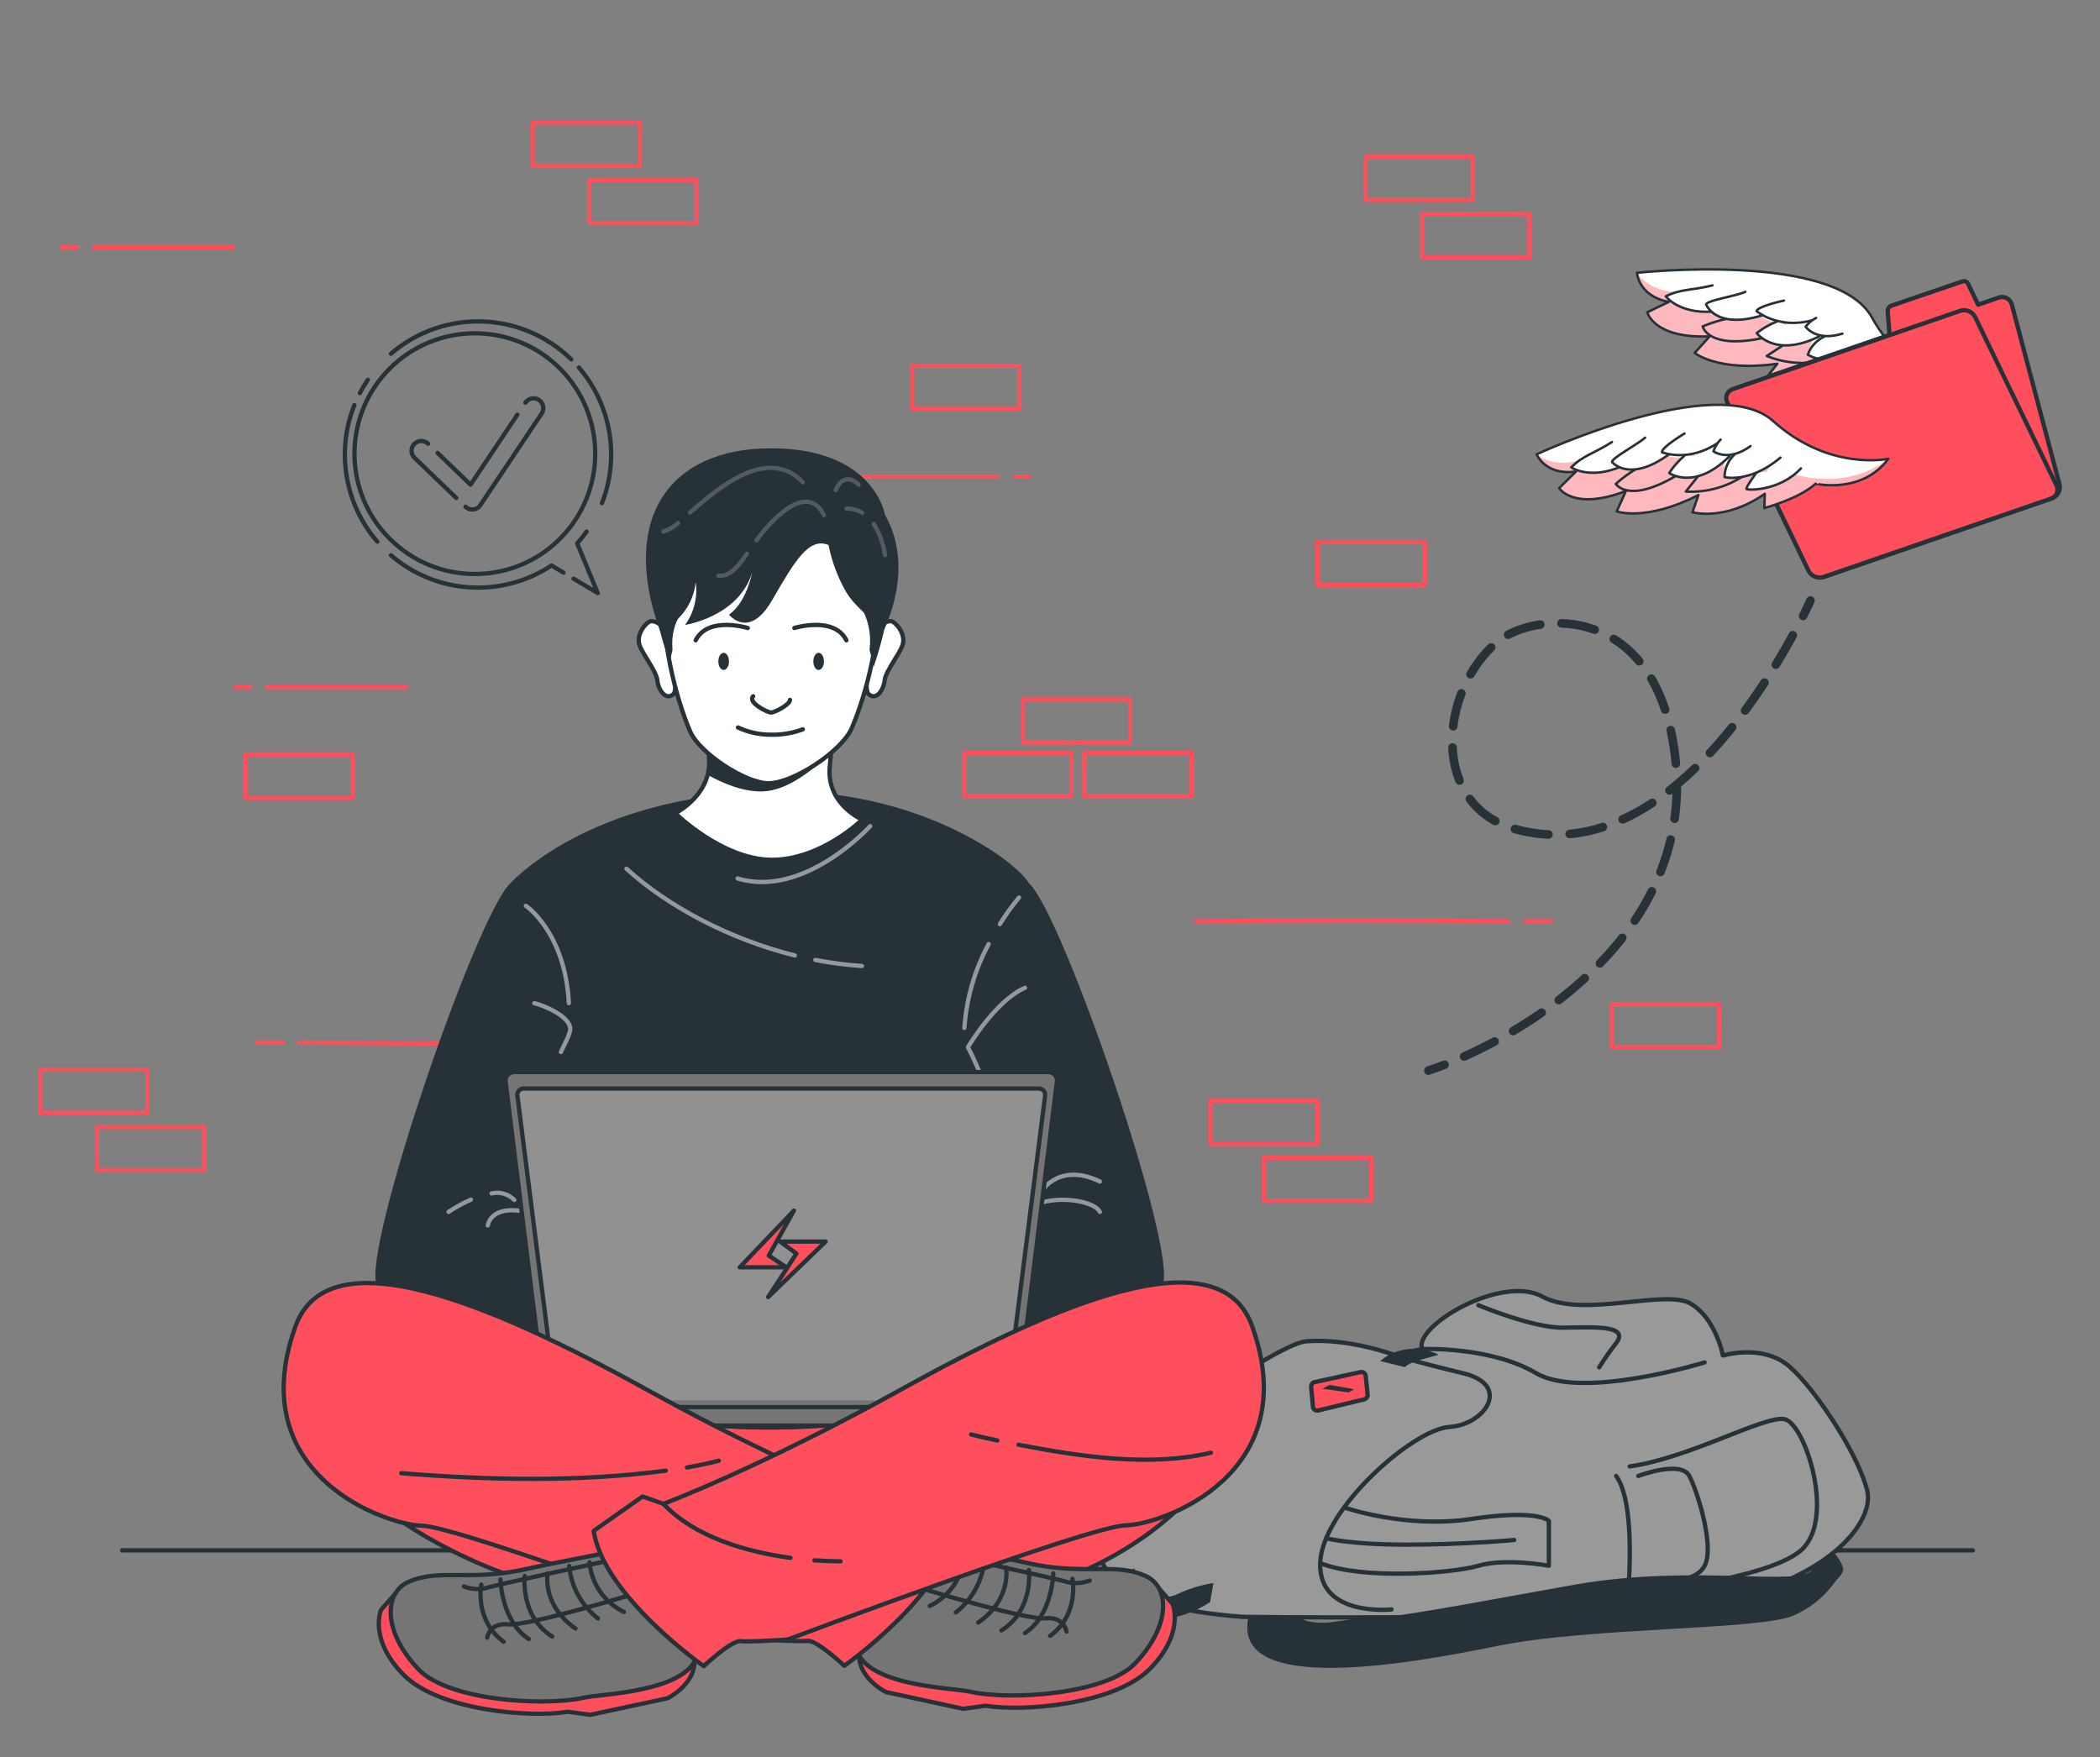 <?xml version="1.0" encoding="UTF-8"?><svg id="Layer_1" xmlns="http://www.w3.org/2000/svg" xmlns:xlink="http://www.w3.org/1999/xlink" viewBox="0 0 1031.65 863.45"><rect x="0" y="0" width="1031.65" height="863.45" fill="#808080" stroke="none"/><defs><style>.cls-1{clip-path:url(#clippath-4);}.cls-1,.cls-2,.cls-3,.cls-4,.cls-5,.cls-6,.cls-7,.cls-8,.cls-9,.cls-10,.cls-11,.cls-12,.cls-13,.cls-14,.cls-15,.cls-16,.cls-17,.cls-18,.cls-19{fill:none;}.cls-2{clip-path:url(#clippath-2);}.cls-20,.cls-21,.cls-22,.cls-23{fill:#fff;}.cls-3{clip-path:url(#clippath-6);}.cls-4{stroke-width:2.1px;}.cls-4,.cls-5,.cls-6,.cls-24,.cls-7,.cls-21,.cls-10,.cls-14,.cls-25,.cls-16,.cls-23,.cls-19{stroke-linecap:round;stroke-linejoin:round;}.cls-4,.cls-24,.cls-7,.cls-21,.cls-10,.cls-14,.cls-25,.cls-16,.cls-23{stroke:#263238;}.cls-26{opacity:.4;}.cls-26,.cls-6,.cls-27,.cls-22{isolation:isolate;}.cls-26,.cls-28,.cls-25{fill:#ff4f5c;}.cls-5{stroke:#ff4f5c;}.cls-5,.cls-6,.cls-24,.cls-7,.cls-21,.cls-25,.cls-19{stroke-width:2.11px;}.cls-6,.cls-27,.cls-22{opacity:.2;}.cls-6,.cls-19{stroke:#fff;}.cls-24,.cls-29{fill:#757575;}.cls-8{clip-path:url(#clippath-7);}.cls-9{clip-path:url(#clippath-5);}.cls-10,.cls-16{stroke-width:4.22px;}.cls-11{clip-path:url(#clippath-3);}.cls-12{opacity:.5;}.cls-14,.cls-23{stroke-width:1.2px;}.cls-30{fill:#999;}.cls-15{clip-path:url(#clippath);}.cls-16{stroke-dasharray:0 0 16.69 10.43;}.cls-17{clip-path:url(#clippath-1);}.cls-18{clip-path:url(#clippath-8);}.cls-31{fill:#263238;}</style><clipPath id="clippath"><path class="cls-13" d="m814.56,790.88c-76.7,5.32-204.13,3.53-204.13,3.53-65.78-4.79-78.16-26.49-67.89-51.18,15.99-38.02,86.22-83.12,99.02-84.18,21.12-1.71,43.34,6.67,43.34,6.67l13.73-2.89c-4.22-11.39,39.18-36.73,59.02-25.79,19.83,10.94,60.83-4.08,73.19,3.63,3.28,2.11,6.1,4.86,8.28,8.09,3.5,5.23,5.96,11.08,7.25,17.24h.17c3.11-.83,6.29-1.33,9.51-1.48,6.8-.36,15.86.68,22.96,6.86,1.81,1.61,3.54,3.32,5.18,5.11,12.8,13.98,29.28,40.41,33.08,55.83,4.44,17.53-26.02,53.21-102.7,58.55Z"/></clipPath><clipPath id="clippath-1"><path class="cls-13" d="m144.96,672.98s-1.2,54.43,88.93,94.57c90.13,40.13,335.08,59.63,379.71-81.77l-138.8-39.86h-186.2l-40.98,18.61-102.66,8.45Z"/></clipPath><clipPath id="clippath-2"><path class="cls-13" d="m497.44,685.31v9.06c0,.49-.06.98-.17,1.46-.7,2.69-3.12,4.57-5.89,4.6h-215.07c-2.82,0-5.28-1.91-5.98-4.65-.11-.48-.17-.97-.17-1.46v-9.06l227.28.04Z"/></clipPath><clipPath id="clippath-3"><path class="cls-13" d="m557.62,817.31c-14.64,15.27-61.53,18.31-81.11,13.86-5.34-1.23-24.8-1.92-39.29-7.12-7.82-2.77-14.19-6.84-16.14-13.01-5.62-17.6,43.89-51.08,43.89-51.08,0,0,31.58,6.08,38.13,7.65,7.63,1.8,15.41,2.87,23.24,3.21,15.02.65,25.18-1.35,36.18,3.38,12.46,5.39,12.63,24.82-4.9,43.11Z"/></clipPath><clipPath id="clippath-4"><path class="cls-13" d="m468.72,751.87c-4.71,31.92-53.93,66.6-53.93,66.6,0,0-13.62-12.78-18.12-12.25s-23.24-.8-23.24-.8c0,0-148.2-55.47-165.98-55.76-11.11-.17-43.13-9.91-58.98-35.17-9.42-15-13.12-35.49-3.38-62.67,16.05-44.84,95.2-11.81,172.81,31.05,25.77,14.26,48.58,25.69,67.11,34.39,30.73,14.47,49.43,21.44,49.43,21.44l10.27-3.68,24.02,16.86Z"/></clipPath><clipPath id="clippath-5"><path class="cls-13" d="m967.2,191.59s-29.57-3.27-47.67-35.74c-18.1-32.47-115.33-21.8-115.33-21.8,0,0,.57,11.36,15.61,14.3l-10.56,5.07s3.08,13.01,30.63,11.85l-7.35,8.15s11.58,9.44,40.6,5.3l-5.47,7.03s13.56,9.44,36.59,2.81l-2.51,6.44s17.45,1.27,27.73-3.23c.04,0,19.94,12.27,37.75-.19Z"/></clipPath><clipPath id="clippath-6"><path class="cls-13" d="m981.98,146.19l-10.22,3.53-4.9-10.24c-.5-1.08-1.74-1.59-2.85-1.18l-34.83,11.89c-1.16.43-1.9,1.57-1.82,2.81l.91,11.6-58.07,20c-2.8,1.02-4.38,4-3.63,6.89l23.45,88.4c.66,2.61,3.31,4.2,5.92,3.55.14-.04.28-.08.42-.12l111.72-38.49c2.8-1.02,4.38-3.99,3.65-6.89l-23.4-88.29c-.66-2.62-3.32-4.22-5.95-3.56-.13.03-.26.07-.39.12Z"/></clipPath><clipPath id="clippath-7"><path class="cls-13" d="m1007.5,245.01l-111.72,38.49c-2.88.9-5.99-.41-7.35-3.11l-.55-1.12-26.3-54.56-13.03-26.95c-1.19-2.28-.31-5.08,1.97-6.27.23-.12.47-.22.71-.3l111.74-38.47c2.88-.93,6,.38,7.35,3.08l39.94,82.65c1.17,2.27.28,5.06-1.99,6.23-.25.13-.51.23-.78.32Z"/></clipPath><clipPath id="clippath-8"><path class="cls-13" d="m927.7,225.42s-28.98,6.34-56.63-18.55c-27.65-24.88-116.18,16.35-116.18,16.35,0,0,4.22,10.56,19.35,8.45l-8.3,8.17s7.08,11.32,32.8,1.39l-4.5,10.03s13.98,5.24,40.13-8.01l-2.94,8.45s15.88,4.58,35.55-9.06l-.23,6.97s16.9-4.41,25.24-11.96c0,.06,22.77,5.28,35.7-12.25Z"/></clipPath></defs><g id="freepik--Bricks--inject-15"><rect class="cls-5" x="620.95" y="568.84" width="52.7" height="21.17"/><rect class="cls-5" x="594.61" y="540.87" width="52.7" height="21.17"/><rect class="cls-5" x="473.68" y="370.01" width="52.7" height="21.17"/><rect class="cls-5" x="502.53" y="343.67" width="52.7" height="21.17"/><rect class="cls-5" x="698.68" y="105.23" width="52.7" height="21.17"/><rect class="cls-5" x="670.82" y="77.03" width="52.7" height="21.17"/><rect class="cls-5" x="47.61" y="553.75" width="52.7" height="21.17"/><rect class="cls-5" x="19.75" y="525.55" width="52.7" height="21.17"/><rect class="cls-5" x="289.51" y="88.44" width="52.7" height="21.17"/><rect class="cls-5" x="261.65" y="60.26" width="52.7" height="21.17"/><rect class="cls-5" x="448.08" y="179.73" width="52.7" height="21.17"/><rect class="cls-5" x="647.3" y="266.28" width="52.7" height="21.17"/><rect class="cls-5" x="791.9" y="493.43" width="52.7" height="21.17"/><rect class="cls-5" x="532.7" y="370.01" width="52.7" height="21.17"/><path class="cls-5" d="m740.97,452.68c-51.22-.57-104.03-.57-153.69,0"/><path class="cls-5" d="m762.07,452.68h-12.86"/><path class="cls-5" d="m147.08,512.25c51.22.57,104.03.57,153.69,0"/><path class="cls-5" d="m126.06,512.25h12.89"/><path class="cls-5" d="m498.39,234.19h7.27"/><path class="cls-5" d="m421.82,234.19h68.33"/><rect class="cls-5" x="120.61" y="370.89" width="52.7" height="21.17"/><path class="cls-5" d="m122.95,337.6h-7.27"/><path class="cls-5" d="m199.55,337.6h-68.33"/><path class="cls-5" d="m37.78,121.56h-7.27"/><path class="cls-5" d="m114.38,121.56H46.04"/></g><g id="freepik--Floor--inject-15"><line class="cls-7" x1="60.03" y1="761.76" x2="969.21" y2="761.76"/></g><g id="freepik--Bag--inject-15"><path class="cls-31" d="m618.71,783.22s-13.6,19.24.49,25.71c14.09,6.46,138.84-8.45,197.23-9s90.28-22.6,89.03-29.28-15.48-19.39-15.48-19.39l-9.93,11.6s10.56,3.17,10.27,8.07c-.3,4.9-38.97,20.85-87.62,14.13-48.65-6.72-152.32,14.11-160.54,13.18-8.22-.93-.36-19.31-.36-19.31l-23.09,4.29Z"/><path class="cls-30" d="m814.56,790.88c-76.7,5.32-204.13,3.53-204.13,3.53-65.78-4.79-78.16-26.49-67.89-51.18,15.99-38.02,86.22-83.12,99.02-84.18,21.12-1.71,43.34,6.67,43.34,6.67l13.73-2.89c-4.22-11.39,39.18-36.73,59.02-25.79,19.83,10.94,60.83-4.08,73.19,3.63,3.28,2.11,6.1,4.86,8.28,8.09,3.5,5.23,5.96,11.08,7.25,17.24h.17c3.11-.83,6.29-1.33,9.51-1.48,6.8-.36,15.86.68,22.96,6.86,1.81,1.61,3.54,3.32,5.18,5.11,12.8,13.98,29.28,40.41,33.08,55.83,4.44,17.53-26.02,53.21-102.7,58.55Z"/><g class="cls-15"><path class="cls-27" d="m748.81,649.02c-3.74-6.57,43.47-3.46,48.48,0,5.01,3.46,5.03,14.32,10.46,11.39,4.33-2.32,20.83-11.26,31.39-11.64,3.5,5.23,5.96,11.08,7.25,17.24,0,0-64.95,18.36-69.14,13.48s11.7-8.94,16.71-19.64c5.01-10.71-15.04-7.77-19.2-7.69s-22.2,3.42-25.94-3.13Z"/><path class="cls-27" d="m814.56,790.88c-76.7,5.32-204.13,3.53-204.13,3.53-65.78-4.79-78.16-26.49-67.89-51.18,2.53,1.99,6.89,2.87,14.03,1.5,23.47-4.52,36.82-5.77,51.88,8.45,15.06,14.22,32.19,22.86,40.13,20.07,0,0,1.1-31.39,31.68-53.93,30.59-22.54,37.79-16.14,43.89-22.12,6.1-5.98,9.72-16.9-7.82-23.07-17.53-6.17-26.07-8.45-26.07-8.45,0,0,19.31-1.5,36.04,6,16.73,7.5,31.33,25.35,24.23,29.38-7.1,4.03,10.43,11.22,22.56,9.29,10.73-1.73,46.34-1.92,53.48-2.22-6.34,1.35-34.68,10.2-34.68,17,0,0,8.74,14.36,8.68,30.61-.06,16.24,19.01,18.31,27.27,12.23,8.26-6.08,9.99-14.43,6.86-30.31-3.13-15.88-11.87-17.07-23.24-14.6,0,0,14.62-8.81,19.22-5.89,4.6,2.91,17.53,1.69,20.05,15.46,2.51,13.77-6.34,25.07-2.11,28.83,4.22,3.76,28.41-.42,32.59-8.45,4.18-8.03,1.42-54.01-2.62-54.92s-24.21,5.22-24.78,5.39c1.95-5.47,6.65-9.49,12.36-10.56,7.44-1.31,16.6-8.62,18.06-16.6,12.8,13.98,29.28,40.41,33.08,55.83,4.37,17.7-26.09,53.38-102.76,58.72Z"/></g><path class="cls-7" d="m814.56,790.88c-76.7,5.32-204.13,3.53-204.13,3.53-65.78-4.79-78.16-26.49-67.89-51.18,15.99-38.02,86.22-83.12,99.02-84.18,21.12-1.71,43.34,6.67,43.34,6.67l13.73-2.89c-4.22-11.39,39.18-36.73,59.02-25.79,19.83,10.94,60.83-4.08,73.19,3.63,3.28,2.11,6.1,4.86,8.28,8.09,3.5,5.23,5.96,11.08,7.25,17.24h.17c3.11-.83,6.29-1.33,9.51-1.48,6.8-.36,15.86.68,22.96,6.86,1.81,1.61,3.54,3.32,5.18,5.11,12.8,13.98,29.28,40.41,33.08,55.83,4.44,17.53-26.02,53.21-102.7,58.55Z"/><path class="cls-7" d="m684.91,665.73s9.61,3.21,33.8,8.98c24.19,5.77,10.86,25.35-6.7,26.4-17.55,1.06-62.61,40.28-63.45,66.92-.84,26.64,35.04,22.75,35.04,22.75"/><path class="cls-7" d="m698.66,662.84s33.46-1.42,56.02,11.87c22.56,13.29,82.74-5.3,82.74-5.3"/><path class="cls-7" d="m793.95,725.19c10.05,13.77,5.83,57.83,5.83,57.83,0,0,66.26-6.04,84.49-20.87,18.23-14.83,2.39-63.07-7.65-64.87-10.03-1.8-46.79,19.16-76.04,23.24"/><path class="cls-7" d="m804.83,725.19s20.89-7.94,25.07,0c4.18,7.94,12.46,34.81,7.52,44.13-4.94,9.32-23.4,7.58-23.4,7.58"/><path class="cls-7" d="m726.27,641.29s26.7,11.26,41.76,11.05c15.06-.21,32.61-1.33,25.92,7.58-2.98,3.82-5.77,7.79-8.34,11.89"/><path class="cls-7" d="m660.37,740.67s30.02,10.56,62.61,5.64c32.59-4.92,37.92.95,37.92.95v22.05s-21.12-3.91-34.58,0c-13.46,3.91-57.67,6.89-77.71-1.29"/><path class="cls-7" d="m651.52,755.8s11.05,3.08,38.72,3.15c27.67.06,53.59-2.28,53.59-2.28"/><path class="cls-25" d="m644.99,691.04l-.87-9.61c-.09-1.1.65-2.11,1.73-2.34l22.43-4.9c1.13-.31,2.29.36,2.59,1.49.04.14.06.29.07.44l.91,9.08c.1,1.09-.61,2.09-1.67,2.37l-22.5,5.43c-1.12.33-2.29-.31-2.62-1.43-.05-.17-.08-.34-.08-.51Z"/><polygon class="cls-31" points="653.14 680.47 665.27 682.57 662.56 684.17 649.59 682.31 653.14 680.47"/><path class="cls-31" d="m678,668.75c4.16-3.53,9.34-5.63,14.79-5.98,8.13,0,14.41,2.51,13.56,3s-13.77,3.02-16.18,5.94l-12.17-2.96Z"/><path class="cls-31" d="m557.48,770.69s-26.32,8.6-12.12,18.63c14.19,10.03,33.44,7.94,49.09-2.11l1.67-9.4c-6.15.95-12.12,2.78-17.74,5.45-8.15,4.22-27.16,0-25.92-2.32,1.08-1.46,2.79-2.32,4.6-2.3l.42-7.94Z"/><path class="cls-31" d="m638.57,793.78c1.94,10.56,75.37-4.65,135-15.17,59.63-10.52,112.37,1.67,116.77-7.69,4.39-9.36,15.12-.27,15.12-.27-5.21,10.41-13.93,18.64-24.63,23.24-17.49,7.16-99.64,5.49-145.75,14.93-46.11,9.44-127.92,23.24-122.03-12.67l25.52-2.37Z"/></g><g id="freepik--Character--inject-15"><path class="cls-28" d="m144.96,672.98s-1.2,54.43,88.93,94.57c90.13,40.13,335.08,59.63,379.71-81.77l-138.8-39.86h-186.2l-40.98,18.61-102.66,8.45Z"/><g class="cls-17"><path class="cls-27" d="m144.96,672.98s-1.2,54.43,88.93,94.57c90.13,40.13,335.08,59.63,379.71-81.77l-138.8-39.86h-186.2l-40.98,18.61-102.66,8.45Z"/></g><path class="cls-7" d="m144.96,672.98s-1.2,54.43,88.93,94.57c90.13,40.13,335.08,59.63,379.71-81.77l-138.8-39.86h-186.2l-40.98,18.61-102.66,8.45Z"/><path class="cls-31" d="m250.77,433.97c-16.35,14.6-73.04,179.55-65.71,197.54,7.33,18,103.5,34.43,103.5,34.43,0,0-9.51-186.24-9.99-189.35s-27.8-42.63-27.8-42.63Z"/><path class="cls-31" d="m505.49,433.97c16.35,14.6,73.04,179.55,65.71,197.54-7.33,18-103.5,34.43-103.5,34.43,0,0,9.51-186.24,9.99-189.35.49-3.11,27.8-42.63,27.8-42.63Z"/><path class="cls-31" d="m250.77,433.97s37.73-42.63,126.95-45.16c71.69-2.11,120.76,33.48,127.77,45.16,7.01,11.68-31.9,167.38-31.9,167.38l21.78,83.82s-116.79,38.91-221.1,0l14-88.51s-36.73-140.89-37.51-162.69Z"/><g class="cls-12"><path class="cls-19" d="m427.48,405.94s-32.32,35.61-65.12,25.69"/><path class="cls-19" d="m400.55,471.67c7.56,1.46,15.2,2.45,22.88,2.96"/><path class="cls-19" d="m307.76,426.85c20.51,18.65,50.7,34.62,82.7,42.61"/><path class="cls-19" d="m485.68,463.86c-6.86,12.73-10.92,26.78-11.91,41.21"/><path class="cls-19" d="m500.61,440.98c-3.45,4.14-6.6,8.51-9.42,13.1"/><path class="cls-19" d="m503.55,485.34c-14.6,6.34-28.03,29.19-28.03,29.19,6.07,11.88,10.77,24.42,14,37.37"/><path class="cls-19" d="m481.35,606.8s13.67-2.22,22.2-11.34c8.53-9.13,33.27-6.67,36.78,0"/><path class="cls-19" d="m512.29,584.53s8.77-13.35,28.03-4.01"/><path class="cls-19" d="m258.35,445.08s19.24,12.82,21.12,47.82"/><path class="cls-19" d="m271.45,528.05c-5.22,14.43-10.88,29.17-13.71,44.36"/><path class="cls-19" d="m262.49,492.9c5.09,1.29,16.64,6.13,17.62,12.08.46,2.77-3.59,9.4-4.54,11.93"/><path class="cls-19" d="m241.5,586.37c4.02-.95,8.25.26,11.15,3.21"/><path class="cls-19" d="m220.37,595.45c3.48-2.31,7.14-4.33,10.96-6.02"/><path class="cls-19" d="m239.64,602.11s1.25-10.41,18.72-6.65c17.47,3.76,58.93,16.6,58.93,16.6"/></g><path class="cls-21" d="m423.58,402.71s-20.07,19.75-44.36,19.75-47.48-22.88-47.48-22.88c0,0,12.53-6.23,15.88-18.72.21-.76.38-1.53.51-2.3.91-5.47-.55-14.79-2.66-23.97-3.32-14.47-8.24-28.96-8.24-28.96h78.47s-3.72,18.1-6.17,34.79c-.44,3.06-.87,6.06-1.18,8.91-.32,2.85-.65,5.91-.8,8.45-.97,17.68,16.03,24.93,16.03,24.93Z"/><path class="cls-29" d="m497.44,685.31v9.06c0,.49-.06.98-.17,1.46-.7,2.69-3.12,4.57-5.89,4.6h-215.07c-2.82,0-5.28-1.91-5.98-4.65-.11-.48-.17-.97-.17-1.46v-9.06l227.28.04Z"/><g class="cls-2"><path class="cls-27" d="m497.44,685.31v9.06c0,.49-.06.98-.17,1.46h-226.95c-.11-.48-.17-.97-.17-1.46v-9.06h227.28Z"/></g><path class="cls-7" d="m497.44,685.31v9.06c0,.49-.06.98-.17,1.46-.7,2.69-3.12,4.57-5.89,4.6h-215.07c-2.82,0-5.28-1.91-5.98-4.65-.11-.48-.17-.97-.17-1.46v-9.06l227.28.04Z"/><path class="cls-24" d="m495.31,691.35h-223.04c-2.15.07-4.05-1.39-4.52-3.49l-19.37-156.31c-.32-2.31,1.3-4.44,3.62-4.76.2-.03.41-.04.61-.04h262.39c2.33-.02,4.24,1.85,4.26,4.19,0,.2-.01.41-.04.61l-19.37,156.31c-.46,2.11-2.38,3.59-4.54,3.49Z"/><path class="cls-22" d="m273.18,688.06l-19.01-149.83c-.18-1.69,1.06-3.21,2.75-3.38.09,0,.18-.01.27-.02h253.2c1.71.03,3.08,1.44,3.06,3.15,0,.08,0,.16-.01.25l-19.01,149.83"/><path class="cls-7" d="m273.18,688.06l-19.01-149.83c-.18-1.69,1.06-3.21,2.75-3.38.09,0,.18-.01.27-.02h253.2c1.71.03,3.08,1.44,3.06,3.15,0,.08,0,.16-.01.25l-19.01,149.83"/><polygon class="cls-25" points="386.34 622.68 363.42 622.68 390.03 594.8 377.68 616.94 386.34 622.68"/><polygon class="cls-25" points="377.36 637.3 405.62 610.03 383.23 610.03 391.26 615.94 377.36 637.3"/><path class="cls-25" d="m569.24,780.3l6.76,7.69s6.34,14.41-11.17,32.04c-17.51,17.64-62.9,21.12-80.56,18.06l-11.13,1.5-37.87-8.2s-19.18-9.38-11.34-25.83c7.84-16.45,145.33-25.26,145.33-25.26Z"/><path class="cls-29" d="m557.62,817.31c-14.64,15.27-61.53,18.31-81.11,13.86-5.34-1.23-24.8-1.92-39.29-7.12-7.82-2.77-14.19-6.84-16.14-13.01-5.62-17.6,43.89-51.08,43.89-51.08,0,0,31.58,6.08,38.13,7.65,7.63,1.8,15.41,2.87,23.24,3.21,15.02.65,25.18-1.35,36.18,3.38,12.46,5.39,12.63,24.82-4.9,43.11Z"/><g class="cls-11"><path class="cls-27" d="m526.26,770.82c-11.28,18.42-39.44,53.78-89.03,53.23-7.82-2.77-14.19-6.84-16.14-13.01-5.62-17.6,43.89-51.08,43.89-51.08,0,0,31.58,6.08,38.13,7.65,7.6,1.79,15.35,2.87,23.15,3.21Z"/></g><path class="cls-7" d="m557.62,817.31c-14.64,15.27-61.53,18.31-81.11,13.86-5.34-1.23-24.8-1.92-39.29-7.12-7.82-2.77-14.19-6.84-16.14-13.01-5.62-17.6,43.89-51.08,43.89-51.08,0,0,31.58,6.08,38.13,7.65,7.63,1.8,15.41,2.87,23.24,3.21,15.02.65,25.18-1.35,36.18,3.38,12.46,5.39,12.63,24.82-4.9,43.11Z"/><path class="cls-7" d="m456,781.44s48.58,14.66,57.71,13.71c9.13-.95,10.24,6.53,10.24,6.53"/><path class="cls-7" d="m463.79,763.8s53.31,11.41,59.76,13.31c3.89,1.12,8.03.93,11.81-.53"/><path class="cls-7" d="m473.68,764.65c-.93,10.55-7.35,19.82-16.9,24.4"/><path class="cls-7" d="m483.65,766.47c-.97,10.17-6.07,19.49-14.11,25.79"/><path class="cls-7" d="m494.28,770.14s2.87,15.59-13.71,27.06"/><path class="cls-7" d="m505.47,771.37s2.51,19.64-13.5,29.72"/><path class="cls-7" d="m517.45,773.08s-.42,20.51-13.92,29.3"/><path class="cls-7" d="m526.85,775.7s3.55,17.43-10.96,28.05"/><path class="cls-28" d="m468.72,751.87c-4.71,31.92-53.93,66.6-53.93,66.6,0,0-13.62-12.78-18.12-12.25s-23.24-.8-23.24-.8c0,0-148.2-55.47-165.98-55.76-11.11-.17-43.13-9.91-58.98-35.17-9.42-15-13.12-35.49-3.38-62.67,16.05-44.84,95.2-11.81,172.81,31.05,25.77,14.26,48.58,25.69,67.11,34.39,30.73,14.47,49.43,21.44,49.43,21.44l10.27-3.68,24.02,16.86Z"/><g class="cls-1"><path class="cls-27" d="m468.72,751.87c-4.71,31.92-53.93,66.6-53.93,66.6,0,0-13.62-12.78-18.12-12.25s-23.24-.8-23.24-.8c0,0-148.2-55.47-165.98-55.76-11.11-.17-43.13-9.91-58.98-35.17,18.61,1.37,50.32,4.48,65.48,10.14,0,0-16.9,4.22-12.25,8.28,4.65,4.06,72.49,12.04,96.36,6.02,21.59-5.43,64.68-20.11,86.98-21.67,30.73,14.47,49.43,21.44,49.43,21.44l10.27-3.68,23.97,16.86Z"/></g><path class="cls-7" d="m468.72,751.87c-4.71,31.92-53.93,66.6-53.93,66.6,0,0-13.62-12.78-18.12-12.25s-23.24-.8-23.24-.8c0,0-148.2-55.47-165.98-55.76-11.11-.17-43.13-9.91-58.98-35.17-9.42-15-13.12-35.49-3.38-62.67,16.05-44.84,95.2-11.81,172.81,31.05,25.77,14.26,48.58,25.69,67.11,34.39,30.73,14.47,49.43,21.44,49.43,21.44l10.27-3.68,24.02,16.86Z"/><path class="cls-7" d="m337.48,721.03c5.26-.91,10.56-1.99,15.65-3.34"/><path class="cls-7" d="m197.14,723.84c42.94,3.44,87.15,4.41,129.93-1.23"/><path class="cls-25" d="m194.03,783.26l-6.82,7.69s-6.34,14.41,11.15,32.04c17.49,17.64,62.9,21.12,80.56,18.06l11.15,1.5,37.85-8.13s19.26-9.36,11.36-25.83c-7.9-16.48-145.26-25.33-145.26-25.33Z"/><path class="cls-24" d="m298.32,762.92s-31.58,6.08-38.15,7.63c-29.34,6.93-43.49-.19-59.31,6.61-12.55,5.39-12.67,24.82,4.79,43.11,14.64,15.27,61.53,18.31,81.11,13.86,8.22-1.86,49.85-2.6,55.45-20.15,5.6-17.55-43.89-51.05-43.89-51.05Z"/><path class="cls-7" d="m307.27,784.4s-48.58,14.66-57.71,13.71c-9.13-.95-10.24,6.53-10.24,6.53"/><path class="cls-7" d="m299.5,766.7s-53.34,11.43-59.78,13.31c-3.89,1.13-8.03.95-11.81-.51"/><path class="cls-7" d="m289.61,767.61c.93,10.55,7.35,19.82,16.9,24.4"/><path class="cls-7" d="m279.62,769.42c.97,10.17,6.08,19.5,14.13,25.79"/><path class="cls-7" d="m269.02,773.08s-2.89,15.59,13.69,27.06"/><path class="cls-7" d="m257.8,774.37s-2.51,19.64,13.5,29.72"/><path class="cls-7" d="m245.85,776.03s.4,20.51,13.92,29.3"/><path class="cls-7" d="m236.45,778.59s-3.55,17.41,10.94,28.05"/><path class="cls-25" d="m615.1,651.51c-16.16-44.82-95.22-11.64-172.72,31.37-68.52,38.02-116.45,56.04-116.45,56.04l-10.27-3.63-24,16.9c4.77,31.9,54.08,66.47,54.08,66.47,0,0,13.58-12.82,18.1-12.29s23.24-.84,23.24-.84c0,0,148.2-55.74,165.88-56.06,17.68-.32,88.4-24.97,62.14-97.95Z"/><path class="cls-7" d="m400.09,766.66c4.22.3,8.58.46,12.86.49"/><path class="cls-7" d="m325.92,738.92c15.48,16.43,40.83,23.57,62.42,26.53"/><path class="cls-7" d="m500.34,709.86c30.31,5.77,64.02,11.05,94.53,3.93"/><path class="cls-7" d="m477.08,704.79c4.22,1.08,8.58,2.11,12.91,2.98"/><path class="cls-31" d="m409.64,360.35c-.44,3.06-.87,6.06-1.18,8.91-7.9,8.09-21.12,19.22-33.8,19.6-9.27.27-19.01-3.7-26.91-8.07.21-.76.38-1.53.51-2.3.91-5.47-.55-14.79-2.66-23.97l64.05,5.83Z"/><path class="cls-21" d="m430.12,309.19s5.77-5.43,8.6-3.63c2.83,1.8,6.19,6.82,4.65,11.43-1.54,4.6-8.24,12.67-8.77,17.32s-3.97,9.97-7.77,6.86c-3.8-3.11,3.3-31.98,3.3-31.98Z"/><path class="cls-21" d="m327.42,309.19s-5.77-5.43-8.6-3.63c-2.83,1.8-6.19,6.82-4.63,11.43,1.56,4.6,8.24,12.67,8.74,17.32.51,4.65,3.99,9.97,7.77,6.86,3.78-3.11-3.3-31.98-3.3-31.98Z"/><path class="cls-21" d="m377.53,235.09c74.99,0,54.71,90.66,40.89,122.72-4.84,11.26-28.75,27.04-40.89,27.04-11.3,0-33.8-14.79-38.44-25.35-13.96-32.32-33.02-124.41,38.44-124.41Z"/><path class="cls-7" d="m390.24,308.56s19.52-6.04,25.56,6.04"/><path class="cls-31" d="m404.78,324.97c0,2.3-1.16,4.22-2.62,4.22s-2.6-1.88-2.6-4.22,1.16-4.22,2.6-4.22,2.62,1.92,2.62,4.22Z"/><path class="cls-7" d="m367.35,308.56s-19.54-6.04-25.58,6.04"/><path class="cls-31" d="m352.88,324.97c0,2.3,1.18,4.22,2.62,4.22s2.62-1.88,2.62-4.22-1.18-4.22-2.62-4.22-2.62,1.92-2.62,4.22Z"/><path class="cls-21" d="m369.99,342.1c-2.83,3.02,6.97,7.98,8.81,7.98s9.29-3.91,9.29-6.21"/><path class="cls-31" d="m408.66,260.63c-18.8,6-39,6-57.79,0,0,0-10.12-.59-14.11,4.5-3.99,5.09,0,20.79,1.06,27.19,1.06,6.4-8.79,10.81-7.46,26.97l-1.33,6.1s-10.9-27.76-8.24-50.13c2.66-22.37,14.64-29.83,14.64-29.83,0,0,6.44-19.31,44.17-19.18,40.66.17,44.76,22.18,44.76,22.18,0,0,25.35,19.01,4.9,79.02l-2.11-8.17c1.05-7.95-.78-16.01-5.15-22.73-3.55-5.18,2.11-20.76.8-28.75-1.31-7.98-14.13-7.18-14.13-7.18Z"/><path class="cls-21" d="m362.53,357.44c5.1,2.37,10.66,3.58,16.29,3.55,5.31.11,10.59-.79,15.57-2.64"/><path class="cls-31" d="m407.02,267.77c1.62,8.21,4.59,16.1,8.79,23.34,6.34,10.12,13.81,11.15,15.95,23.49,0,0,19.45-32.83,3-61.64,0,0-5.18-32.7-55.95-32.7s-74.29,35.38-54.56,89.71c9.73-4.23,16.42-13.36,17.53-23.91,1.03,7.4-.84,14.92-5.22,20.98,0,0,26.15-3.87,32.93-25.66,0,0-2.64,14.49-11.36,20.64,0,0,9.86,12.46,21.12-7.01,11.26-19.48,18.04-31.14,27.78-27.23Z"/><path class="cls-6" d="m366.95,272.02c-3.17,4.54-7.63,11.55-14.07,10.88"/><path class="cls-6" d="m404.78,253.15c-8.55-17.41-27.1,3.93-33.16,12.34"/><path class="cls-6" d="m333.13,257.02c-2.1,1.89-4.59,3.3-7.29,4.12"/><path class="cls-6" d="m394.36,236.91c-17.26-18.06-41.72,2.94-55.38,14.96"/><path class="cls-6" d="m429.22,257.46c2.95,4.65,4.84,9.89,5.53,15.36"/><path class="cls-6" d="m415.8,249.88c2.74-.07,5.44.67,7.77,2.11"/><path class="cls-6" d="m410.56,240.8s3.74-9.91,11.26-2.66"/></g><g id="freepik--Bubble--inject-15"><circle class="cls-4" cx="233.28" cy="222.9" r="59.13" transform="translate(-89.29 230.24) rotate(-45)"/><path class="cls-7" d="m280.62,176.58c-24.32-23.79-62.81-24.99-88.57-2.77"/><path class="cls-7" d="m295.72,247.2c8.86-22.6,4.5-48.25-11.34-66.64"/><path class="cls-7" d="m281.74,284.31l11.91,7.1-10.1-24.42c1.66-1.84,3.21-3.78,4.65-5.81"/><path class="cls-7" d="m192.05,272.82c22.21,19.15,54.44,21.21,78.89,5.03l5.87,3.49"/><path class="cls-7" d="m174.07,199.06c-9.05,22.71-4.7,48.57,11.28,67.07"/><path class="cls-7" d="m180.7,186.6c-1.45,2.11-2.76,4.3-3.93,6.57"/><path class="cls-7" d="m224.15,244.68l-20.51-19.75c-1.91-1.84-1.96-4.87-.13-6.78,1.84-1.91,4.87-1.96,6.78-.13"/><path class="cls-7" d="m258.12,197.85c1.47-2.2,4.45-2.8,6.65-1.33,2.2,1.47,2.8,4.45,1.33,6.65l-30.14,45.06c-.78,1.18-2.05,1.96-3.46,2.11h-.42c-1.27.02-2.5-.47-3.42-1.35"/><polyline class="cls-7" points="214.97 222.55 231.17 238.14 254.17 203.75"/></g><g id="freepik--Folder--inject-15"><path class="cls-20" d="m967.2,191.59s-29.57-3.27-47.67-35.74c-18.1-32.47-115.33-21.8-115.33-21.8,0,0,.57,11.36,15.61,14.3l-10.56,5.07s3.08,13.01,30.63,11.85l-7.35,8.15s11.58,9.44,40.6,5.3l-5.47,7.03s13.56,9.44,36.59,2.81l-2.51,6.44s17.45,1.27,27.73-3.23c.04,0,19.94,12.27,37.75-.19Z"/><g class="cls-9"><path class="cls-26" d="m967.2,191.61c-17.87,12.44-37.77.19-37.77.19-10.29,4.46-27.73,3.23-27.73,3.23l2.45-6.55c-23,6.65-36.56-2.81-36.56-2.81l5.47-7.03c-29.02,4.22-40.6-5.32-40.6-5.32l7.48-8.03c-27.46,1.12-30.61-11.87-30.61-11.87l10.56-5.05c-15.04-2.96-15.61-14.32-15.61-14.32,0,0,5.51,9.82,21.4,9.51,0,0-2.66,6.63,13.6,7.86,0,0,13.75,5.85,23.72,1.48,0,0,3.34,6.8,15.29,5.64l-4.03,5.34s1.25,7.01,16.05,3.53l-2.11,6.89s4.86,5.64,23.91,1.44c0,0-5.96,3.89-3.99,5.87,1.96,1.99,7.96,2.94,13.16,2.43-.08-.04,20.26,16.03,45.92,7.58Z"/></g><path class="cls-14" d="m967.2,191.59s-29.57-3.27-47.67-35.74c-18.1-32.47-115.33-21.8-115.33-21.8,0,0,.57,11.36,15.61,14.3l-10.56,5.07s3.08,13.01,30.63,11.85l-7.35,8.15s11.58,9.44,40.6,5.3l-5.47,7.03s13.56,9.44,36.59,2.81l-2.51,6.44s17.45,1.27,27.73-3.23c.04,0,19.94,12.27,37.75-.19Z"/><path class="cls-23" d="m841.3,140.21c-9.78,2.47-15.69,1.69-22.96,5.39,0,0,6.34,8.66,23.02,7.5"/><path class="cls-14" d="m848.74,156.52c-4.21.9-8.32,2.18-12.29,3.84,0,0,2.41,11.26,28.83,5.87"/><path class="cls-14" d="m875.57,169.91l-7.65,4.99c8.98,3.67,18.88,4.41,28.3,2.11"/><path class="cls-21" d="m903.83,177.2s-7.56,5.32-7.31,6.06,15.15,6.34,28.62-.99"/><path class="cls-23" d="m857.36,143.4c-4.63,2.11-18.33,4.1-19.24,6.1,0,0,4.48,12.55,27.46,5.47"/><path class="cls-23" d="m872.76,158.04c-3.5,1.4-6.77,3.29-9.74,5.62,0,0,8.91,12.38,30.57,1.69"/><path class="cls-23" d="m896.33,165.33c-3.85,1.73-6.83,4.97-8.22,8.96,0,0,10.71,6.93,29.07-.27"/><path class="cls-23" d="m876.37,147.69s-13.05,2.79-13.41,5.2c0,0,10.56,9.02,27.27,4.48"/><path class="cls-23" d="m892.19,156.2c-2.03,1.03-3.79,2.51-5.15,4.33,0,0,5.05,7.48,18.06,3.4"/><path class="cls-28" d="m981.98,146.19l-10.22,3.53-4.9-10.24c-.5-1.08-1.74-1.59-2.85-1.18l-34.83,11.89c-1.16.43-1.9,1.57-1.82,2.81l.91,11.6-58.07,20c-2.8,1.02-4.38,4-3.63,6.89l23.45,88.4c.66,2.61,3.31,4.2,5.92,3.55.14-.04.28-.08.42-.12l111.72-38.49c2.8-1.02,4.38-3.99,3.65-6.89l-23.4-88.29c-.66-2.62-3.32-4.22-5.95-3.56-.13.03-.26.07-.39.12Z"/><g class="cls-3"><path class="cls-27" d="m981.98,146.19l-10.22,3.53-4.9-10.24c-.5-1.08-1.74-1.59-2.85-1.18l-34.83,11.89c-1.16.43-1.9,1.57-1.82,2.81l.91,11.6-58.07,20c-2.8,1.02-4.38,4-3.63,6.89l23.45,88.4c.66,2.61,3.31,4.2,5.92,3.55.14-.04.28-.08.42-.12l111.72-38.49c2.8-1.02,4.38-3.99,3.65-6.89l-23.4-88.29c-.66-2.62-3.32-4.22-5.95-3.56-.13.03-.26.07-.39.12Z"/></g><path class="cls-7" d="m981.98,146.19l-10.22,3.53-4.9-10.24c-.5-1.08-1.74-1.59-2.85-1.18l-34.83,11.89c-1.16.43-1.9,1.57-1.82,2.81l.91,11.6-58.07,20c-2.8,1.02-4.38,4-3.63,6.89l23.45,88.4c.66,2.61,3.31,4.2,5.92,3.55.14-.04.28-.08.42-.12l111.72-38.49c2.8-1.02,4.38-3.99,3.65-6.89l-23.4-88.29c-.66-2.62-3.32-4.22-5.95-3.56-.13.03-.26.07-.39.12Z"/><path class="cls-28" d="m1007.5,245.01l-111.72,38.49c-2.88.9-5.99-.41-7.35-3.11l-.55-1.12-26.3-54.56-13.03-26.95c-1.19-2.28-.31-5.08,1.97-6.27.23-.12.47-.22.71-.3l111.74-38.47c2.88-.93,6,.38,7.35,3.08l39.94,82.65c1.17,2.27.28,5.06-1.99,6.23-.25.13-.51.23-.78.32Z"/><g class="cls-8"><path class="cls-27" d="m927.7,225.45c-1.24,15.06-12.55,27.35-27.46,29.83-2.33,8.79-6.53,16.98-12.31,24l-26.34-54.56c22.24,3.84,47.84,6,66.12.74Z"/></g><path class="cls-7" d="m1007.5,245.01l-111.72,38.49c-2.88.9-5.99-.41-7.35-3.11l-.55-1.12-26.3-54.56-13.03-26.95c-1.19-2.28-.31-5.08,1.97-6.27.23-.12.47-.22.71-.3l111.74-38.47c2.88-.93,6,.38,7.35,3.08l39.94,82.65c1.17,2.27.28,5.06-1.99,6.23-.25.13-.51.23-.78.32Z"/><path class="cls-20" d="m927.7,225.42s-28.98,6.34-56.63-18.55c-27.65-24.88-116.18,16.35-116.18,16.35,0,0,4.22,10.56,19.35,8.45l-8.3,8.17s7.08,11.32,32.8,1.39l-4.5,10.03s13.98,5.24,40.13-8.01l-2.94,8.45s15.88,4.58,35.55-9.06l-.23,6.97s16.9-4.41,25.24-11.96c0,.06,22.77,5.28,35.7-12.25Z"/><g class="cls-18"><path class="cls-26" d="m927.7,225.45c-12.93,17.51-35.7,12.29-35.7,12.29-8.3,7.54-25.24,11.96-25.24,11.96l.23-6.99c-19.67,13.69-35.55,9.08-35.55,9.08l2.94-8.45c-26.15,13.27-40.13,8.01-40.13,8.01l4.5-10.01c-25.73,9.91-32.8-1.42-32.8-1.42l8.32-8.17c-15.21,2.11-19.39-8.45-19.39-8.45,0,0,8.45,7.52,23.24,2.11,0,0-.4,7.14,15.4,3.08,0,0,14.91,1.14,22.94-6.21,0,0,5.37,5.37,16.31.44l-2.11,6.34s3.42,6.23,16.35-1.82l.15,7.22s6.34,3.76,23.13-6.34c0,0-4.39,5.6-1.92,6.84s8.45.21,13.27-1.92c.04,0,24.44,8.66,46.09-7.6Z"/></g><path class="cls-14" d="m927.7,225.42s-28.98,6.34-56.63-18.55c-27.65-24.88-116.18,16.35-116.18,16.35,0,0,4.22,10.56,19.35,8.45l-8.3,8.17s7.08,11.32,32.8,1.39l-4.5,10.03s13.98,5.24,40.13-8.01l-2.94,8.45s15.88,4.58,35.55-9.06l-.23,6.97s16.9-4.41,25.24-11.96c0,.06,22.77,5.28,35.7-12.25Z"/><path class="cls-23" d="m791.88,217.19c-8.45,5.49-14.32,6.61-20,12.46,0,0,8.85,6.15,24.21-.3"/><path class="cls-14" d="m804.17,230.16c-3.69,2.2-7.17,4.74-10.39,7.58,0,0,5.87,9.91,29.17-3.7"/><path class="cls-14" d="m833.91,234.32l-5.72,7.2c9.68.56,19.29-1.95,27.46-7.18"/><path class="cls-23" d="m862.91,232.18s-5.45,7.46-4.96,8.09,16.37,1.14,26.78-10.14"/><path class="cls-23" d="m808.18,215.03c-3.74,3.38-16.05,9.76-16.26,11.96,0,0,8.28,10.46,27.82-3.63"/><path class="cls-23" d="m827.43,223.97c-2.86,2.45-5.35,5.3-7.41,8.45,0,0,12.42,8.87,29.57-8.2"/><path class="cls-23" d="m852.1,223.31c-3.1,2.88-4.87,6.9-4.9,11.13,0,0,12.34,3.13,27.46-9.59"/><path class="cls-23" d="m827.53,213s-11.47,6.84-11.03,9.23c0,0,12.82,5.18,27.25-4.5"/><path class="cls-23" d="m845.25,216c-1.6,1.61-2.79,3.58-3.49,5.75,0,0,7.18,5.47,18.19-2.56"/><path class="cls-10" d="m701.72,526.03c2.51-.84,5.18-1.82,7.94-2.89"/><path class="cls-16" d="m719.28,519.1c47.65-21.33,117.44-72.45,102.43-155.63-12.38-68.44-68.97-62.33-85.99-48.22-28.88,23.95-33.27,80.27,8.45,92.05,69.28,19.41,121.94-67.09,139.16-100"/><path class="cls-10" d="m885.79,302.65c2.39-4.77,3.63-7.63,3.63-7.63"/></g></svg>